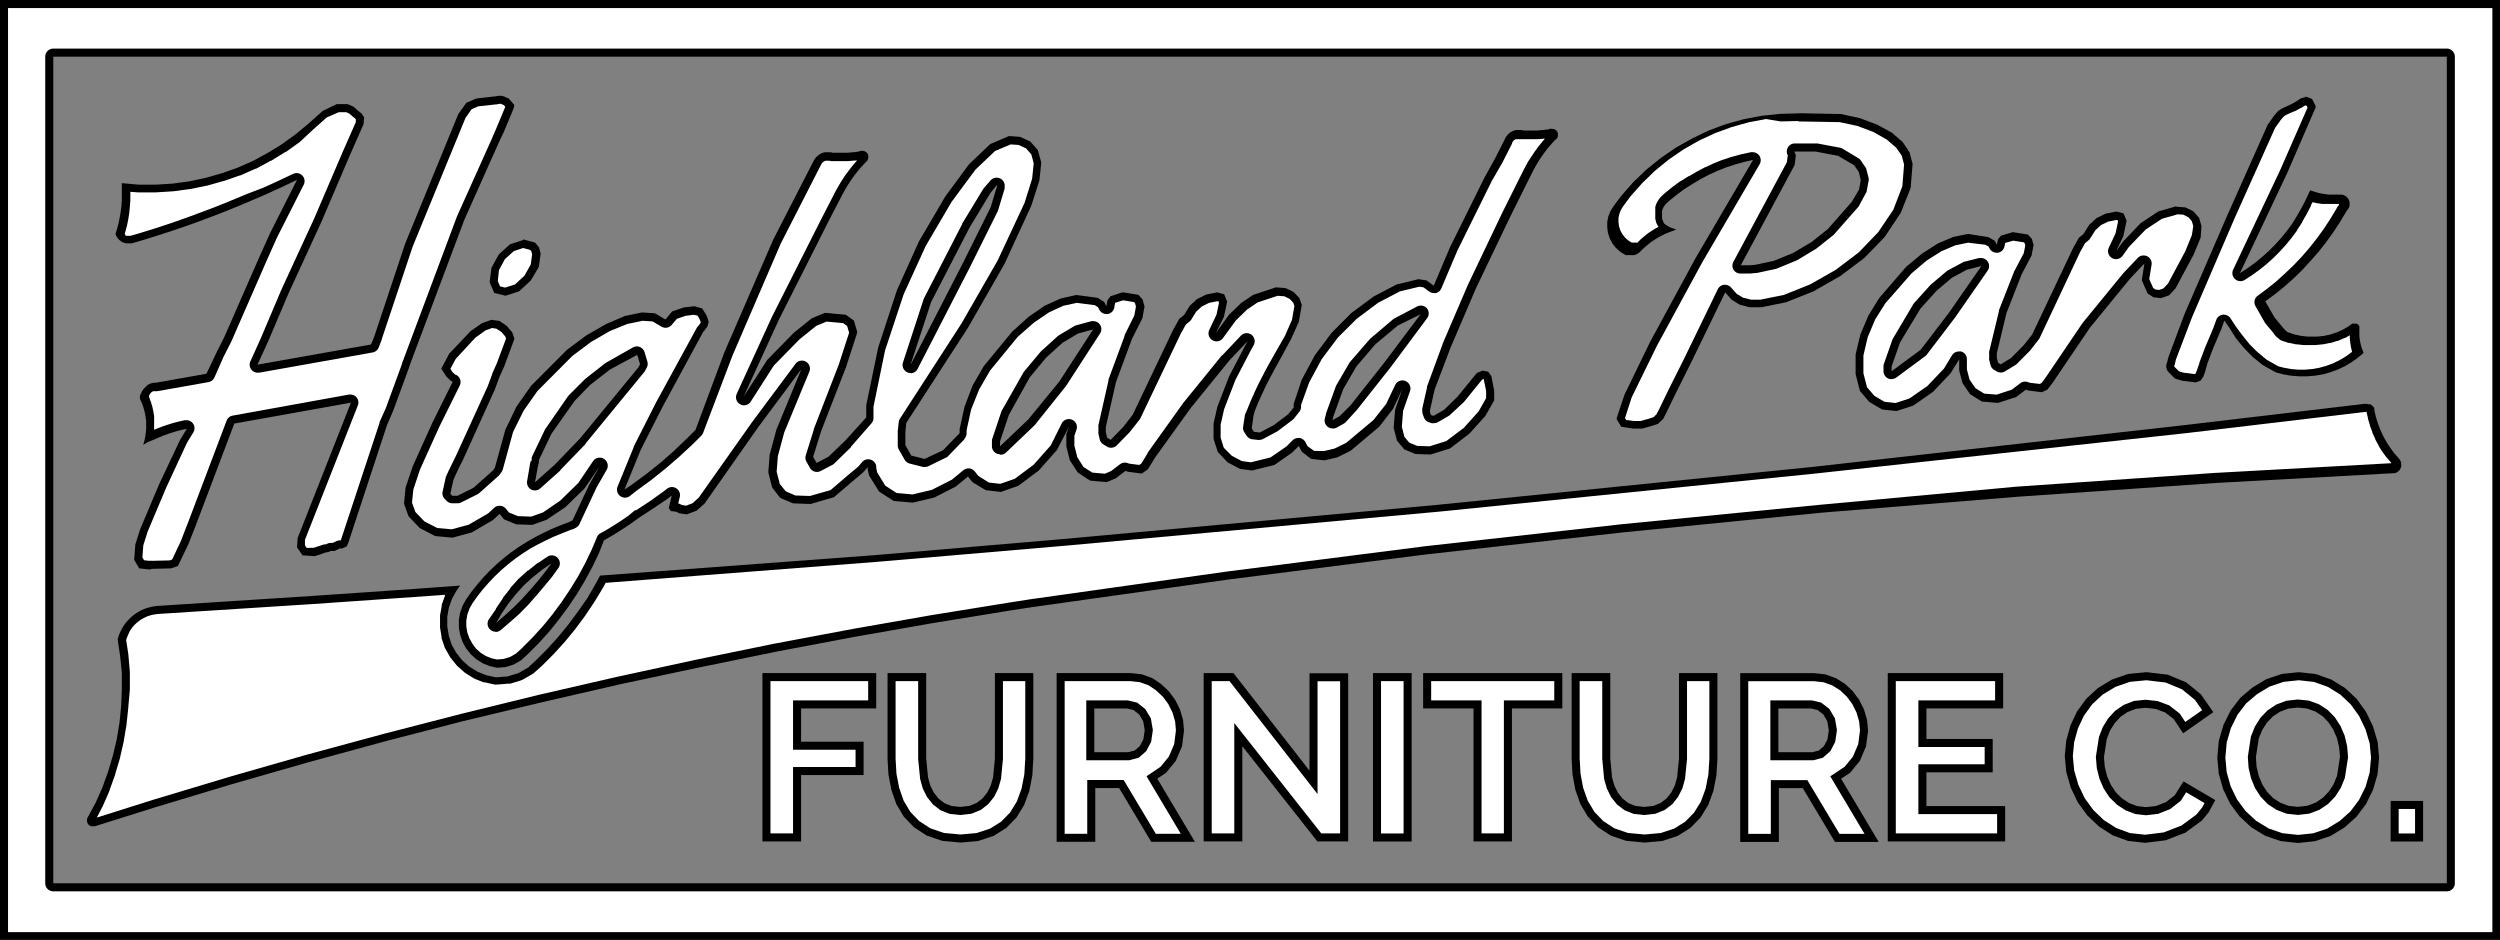 <svg id="Layer_1" data-name="Layer 1" xmlns="http://www.w3.org/2000/svg" viewBox="0 0 311.11 116.96"><rect x="0" y="0" width="311.11" height="116.96" fill="#808080" stroke="none"/><defs><style>.cls-1,.cls-2{fill:#fff;}.cls-1{stroke:#000;stroke-miterlimit:10;}</style></defs><title>holy fuck i think i got it</title><polygon class="cls-1" points="209.44 94.43 209.2 96.83 208.89 97.94 208.4 98.9 207.75 99.72 206.91 100.36 205.88 100.78 204.63 100.92 203.41 100.79 202.4 100.38 201.57 99.74 200.92 98.93 200.44 97.96 200.12 96.86 199.89 94.43 199.89 84.26 196.08 84.26 196.08 94.43 196.19 96.34 196.53 98.17 197.13 99.86 198.01 101.33 199.19 102.56 200.67 103.53 202.49 104.15 204.66 104.35 206.77 104.16 208.56 103.57 210.04 102.64 211.22 101.43 212.12 99.97 212.74 98.28 213.1 96.42 213.22 94.43 213.22 84.26 209.44 84.26 209.44 94.43"/><polygon class="cls-1" points="239.23 95.61 247.48 95.61 247.48 92.46 239.23 92.46 239.23 87.66 248.78 87.66 248.78 84.26 235.42 84.26 235.42 104.21 249.03 104.21 249.03 100.81 239.23 100.81 239.23 95.61"/><path class="cls-1" d="M243.74,107.68l1.12-1.37.71-1.68.24-1.85-.12-1.2-.35-1.2-.56-1.13-.74-1-.9-.85-1.07-.67-1.2-.43-1.3-.14H230.9v20h3.81v-6.69h3.76l4,6.69h4.28l-4.47-7.51Zm-2-3.63-.52,1-.79.69-1,.26h-4.78V99.55h4.61l1,.24.86.67.59,1,.22,1.29Z" transform="translate(-13.84 -11.89)"/><polygon class="cls-1" points="124.31 94.43 124.08 96.83 123.76 97.94 123.28 98.9 122.62 99.72 121.79 100.36 120.75 100.78 119.51 100.92 118.29 100.79 117.27 100.38 116.45 99.74 115.8 98.93 115.31 97.96 115 96.86 114.76 94.43 114.76 84.26 110.95 84.26 110.95 94.43 111.06 96.34 111.41 98.17 112 99.86 112.88 101.33 114.06 102.56 115.55 103.53 117.37 104.15 119.54 104.35 121.64 104.16 123.43 103.57 124.91 102.64 126.09 101.43 126.99 99.97 127.61 98.28 127.97 96.42 128.09 94.43 128.09 84.26 124.31 84.26 124.31 94.43"/><polygon class="cls-1" points="95.38 104.21 99.19 104.21 99.19 95.95 106.97 95.95 106.97 92.8 99.19 92.8 99.19 87.66 108.54 87.66 108.54 84.26 95.38 84.26 95.38 104.21"/><path class="cls-1" d="M158.61,107.68l1.12-1.37.72-1.68.23-1.85-.11-1.2-.35-1.2-.56-1.13-.74-1-.91-.85L157,96.72l-1.2-.43-1.3-.14h-8.67v20h3.81v-6.69h3.75l4,6.69h4.27l-4.47-7.51Zm-2-3.63-.53,1-.79.69-1,.26h-4.77V99.55h4.61l1,.24.85.67.6,1,.22,1.29Z" transform="translate(-13.84 -11.89)"/><polygon class="cls-1" points="163.46 97.36 153.25 84.26 150.29 84.26 150.29 104.21 154.1 104.21 154.1 91.42 164.18 104.21 167.27 104.21 167.27 84.28 163.46 84.28 163.46 97.36"/><polygon class="cls-1" points="177.6 87.66 183.87 87.66 183.87 104.21 187.65 104.21 187.65 87.66 193.92 87.66 193.92 84.26 177.6 84.26 177.6 87.66"/><rect class="cls-1" x="171.36" y="84.26" width="3.81" height="19.96"/><path class="cls-2" d="M74.84,94.28,74.05,94l-.71-.46-.63-.57-.53-.67-.4-.75-.27-.8-.13-.84V89l.15-.84.3-.79.42-.74.65-.89.7-.88.74-.85.78-.82.83-.77.85-.74L77.7,81l.93-.66,1-.6,1-.57,1-.51,1-.47,1.11-.45,1.13-.44.48-.24a.45.45,0,0,0,.22-.23l2.1-4.48,1.27-2.23a.5.5,0,0,0-.16-.67.54.54,0,0,0-.27-.07.48.48,0,0,0-.41.21l-1.91,2.79-2.31,2.25-2.21,1.5L80,76.7l-1.84-.06-1.3-.54-.48-.58a.54.54,0,0,0-.35-.18h0a.51.51,0,0,0-.34.14l-.77.71-2.57,1.47-2.25.61-2-.18-1.76-.91L65.1,75.86l-.49-1.37.18-1.8.86-2.59,2.42-5.34,2.53-5.11a.49.49,0,0,0-.22-.67l-.13-.07-.5-.45-.44-.71.85-1.55,2.57-2.7,1.3-1,1-.35.77.11.78.51.59.69.18.53-1.22,3.29-.56,1.24L75,60.13l-4,8.79-.85,1.7-.32.7a.38.38,0,0,0,0,.1l-.38,1.73a.53.53,0,0,0,.13.45l.24.25a.49.49,0,0,0,.34.15l.67,0A.59.59,0,0,0,71,74L73,73l.12-.08,2.39-2.13.07-.08.25-.34a.35.35,0,0,0,.08-.16l1.31-4.76,1.36-2.79,1.78-2.52,4.4-4.41L87.13,54l2.4-1.38,2.27-.93,2-.4,1.42.1,1.21.71a.47.47,0,0,0,.25.07A.5.5,0,0,0,97,52l.73-.87L99,50.69l1.18-.14.76.15.39.61.2.5,0,.14-.1.35-.29.4-.13.14a.31.31,0,0,0-.07.09l-5,9.22L93.14,67.7l-2,4.92a.51.51,0,0,0,.46.7.47.47,0,0,0,.28-.09l.87-.58,1.83-1.34,1.78-1.42L98,68.41l1.66-1.55,1.08-1.09a.45.45,0,0,0,.11-.17l3.61-9.68,6.06-14,5.12-10,.16-.2.12-.11.16-.11.16-.09.18-.07.18,0,.19,0H117l.19,0,.18.06h.11l.36,0h.74l.74,0,.74-.06.74-.1.13,0,.13-.06h.13l.1,0,.06,0,0,.06,0,.07v.13l0,.1-.18.18-.49.52-.47.55-.45.57-.42.58-.39.6-.37.62-.35.63L116.63,39l-6.24,12.39L106,61.05a.48.48,0,0,0,.22.64.38.38,0,0,0,.23.06.51.51,0,0,0,.43-.23L109.75,57,113,53.67l2.16-1.73,1.46-.61,2.33.21.74.55.34,1.13-1.35,4.16-3.1,8-1,3.24a.55.55,0,0,0,0,.4l.43.75a.51.51,0,0,0,.44.26.46.46,0,0,0,.23-.06l1.45-.75a.27.27,0,0,0,.12-.09l2.1-2.05L122,64.15a.51.51,0,0,0,.11-.31l0-1.51,1.47-7.07,2.33-7.1,2.77-6L132,36.6l2.93-4,2.51-2.38,2.13-.89,1.18.08,1.09.51.8.9.36,1.32-.22,2.07-1,3.08-3.34,7.25-4.51,7.86-7.66,11.82a.65.65,0,0,0-.08.22l-.11,1.12,0,1.7a.58.58,0,0,0,.06.26l.74,1.29a.46.46,0,0,0,.31.23l1.66.42.12,0a.54.54,0,0,0,.22,0l2.18-1.06a.45.45,0,0,0,.14-.1l2-2.07.08-.1a.47.47,0,0,0,.12-.31v-.5l.58-2.65,1-2.57,1.36-2.36,3.49-4.22,2-1.81,2-1.33,1.85-.84,1.8-.4,2.45.32.61.38.21.42a.5.5,0,0,0,.45.28h.07a.5.5,0,0,0,.42-.41l.11-.62.22-.29,1.26-.41,1.65.27.33.37.18.64-.24,1.29-1.24,2.51-2,5.45L151,64.94a.45.45,0,0,0,0,.11v.6a.37.37,0,0,0,0,.11l.17.72a.53.53,0,0,0,.22.31l.44.27a.53.53,0,0,0,.27.08.51.51,0,0,0,.36-.15L154,65.36l1.22-1.56a.47.47,0,0,0,.06-.09l5-10.51.68-1.22.52-.42a.63.63,0,0,0,.11-.12l.66-1.08.81-.75,1-.5,1.18-.24.53.15.22.55-.36,1.68-.93,2a.51.51,0,0,0,.2.65.59.59,0,0,0,.25.07.52.52,0,0,0,.41-.21l1.66-2.28,1.44-1.38,1.36-.92,2.66-.88,1,.07.85.41.57.61.22.64L175,51.89,174.08,54l-1.23,2.25L172,57.75l-.75,1.43-.37.73-.47,1-.43,1-.42,1-.27.59a.61.61,0,0,0,0,.13L169,65.11a.54.54,0,0,0,.08.35l.28.42a.55.55,0,0,0,.36.22l.8.09a.46.46,0,0,0,.23-.06l1.72-.92,1.87-1.4.09-.09.68-.84a.54.54,0,0,0,.11-.27l0-.38,1-2.92,1.61-3,2-2.71,2.41-2.41,2.73-2.05,2.76-1.44,2.57-.62.75.12.79.59a.53.53,0,0,0,.3.09h.13a.5.5,0,0,0,.33-.29l2-4.73,4.3-8.69,1.31-2.27,1.21-2.36.11-.24,0-.08.17-.22.12-.1.14-.1.16-.08.16-.07.17,0H203l.18,0,.16.05h1.16l.71,0,.7-.06.7-.09a.32.32,0,0,0,.14,0l.12-.06H207l.09,0,.05,0,0,.05,0,.06,0,.07v.07l0,.06,0,.05-.1.08-.5.54L206,30l-.42.54-.4.55-.38.57-.35.59-.33.6-.51,1-2.35,4.72L197,47.51l-3.18,7.41-2,5.3-.59,2.63a.76.76,0,0,0,0,.15l0,.2a.35.35,0,0,0,0,.13l.13.37a.52.52,0,0,0,.32.31l.32.1a.39.39,0,0,0,.15,0,.54.54,0,0,0,.25-.06l1.33-.77.09-.08,1.69-1.65,1.5-1.85.84-1,.44-.18.37.07.21.3.32,1.63,0,1-1,1.8-1.92,2.17-2.25,1.69-2.24.7-1.71-.05-1.2-.49-.76-.9-.36-1.4L188,63l.88-2.5a.5.5,0,0,0-.28-.63.41.41,0,0,0-.19,0,.51.51,0,0,0-.45.28l-1.15,2.41-1.63,2.12-3.48,2.92-1.56.77-1.45.33-1.44-.15-1-.73-.33-.61a.5.5,0,0,0-.37-.26h-.07a.47.47,0,0,0-.35.15l-.83.81-2.06,1.44-2.61.64-1.32-.18L166.85,69l-1.09-1.15-.46-1.44,0-1.8.46-2,1.44-3.71,1.85-3.54.43-.8a.5.5,0,0,0-.15-.64.46.46,0,0,0-.29-.1.52.52,0,0,0-.37.16l-2.3,2.44-4.82,5.94-4.47,6.24L156.29,70l-.52.36-1.47-.19-.26-.09a.47.47,0,0,0-.17,0,.45.45,0,0,0-.3.1L152.4,71l-1,.4-1.81-.17-1.33-.89L147.43,69,147,67.42V66l.29-.83a.5.5,0,0,0-.28-.63.65.65,0,0,0-.19,0,.49.49,0,0,0-.45.28L145,67.6l-2.21,2.5-2.44,1.82-2,.69-1.65-.19-1.49-.93-.49-.63a.58.58,0,0,0-.34-.19h-.06a.51.51,0,0,0-.32.12L132.58,72,130,73.32l-2.53.6-2.17-.2-1.64-1-1.13-1.81-.15-.67V70a.5.5,0,0,0-.33-.45.51.51,0,0,0-.17,0,.48.48,0,0,0-.37.17l-.56.65-1.33,1.09-2.19,1.88-2.74.79-2-.07-1.4-.6-.89-1.11-.43-1.7.16-2.12.82-3L114,58a.52.52,0,0,0-.22-.63.54.54,0,0,0-.25-.06.51.51,0,0,0-.4.2l-5.33,7.16-6.68,9.46-.88.8-1,.38-.72-.11-.31-.15a.49.49,0,0,0-.17-.06l-.44,0h0l.33-1.34a.5.5,0,0,0-.22-.54.45.45,0,0,0-.27-.08.5.5,0,0,0-.31.1l-.58.45-1.63,1.17-1.68,1.11-.09,0-.89.64-.89.61-.91.58-.92.56-.75.43a.47.47,0,0,0-.22.24l-.63,1.51-.83,1.74-.92,1.69-1,1.65-1.07,1.6L83,88.67l-1.23,1.49-1.29,1.42L79.1,93l-.74.67-.83.48-.92.29-.94.07ZM82.5,81.44a.52.52,0,0,0-.29.09l-1.14.78-1.21,1-1.13,1-1,1.13-1,1.21-.87,1.27-.77,1.34a.5.5,0,0,0,.43.75.5.5,0,0,0,.33-.12l1.14-1,1.11-1,1.07-1.08,1-1.12,1-1.16.94-1.2.79-1.09a.51.51,0,0,0-.05-.65A.47.47,0,0,0,82.5,81.44ZM93.19,55.56a.46.46,0,0,0-.23.06l-3.42,1.84L87,59.41l-2,2-2.92,4.13L80.5,68.93a.5.5,0,0,0,0,.13l0,.3-.14.51-.35,2a.48.48,0,0,0,.25.52.53.53,0,0,0,.24.06.5.5,0,0,0,.34-.13l.37-.34,2.11-1.87,3.19-3.31,7.3-8.9.06-.08.2-.39a.5.5,0,0,0,0-.38l-.35-1.16a.49.49,0,0,0-.29-.32A.41.41,0,0,0,93.19,55.56Zm56.69-3.18-.13,0-1.87.51-.13.05-1.93,1.16L143.74,56l-2.1,2.52-2.7,4.76-1.14,3.38a1,1,0,0,0,0,.17v.63a.52.52,0,0,0,.31.45.72.72,0,0,0,.19,0,.5.5,0,0,0,.35-.14l3.52-3.36,3.89-4.74,4.25-6.54a.51.51,0,0,0,0-.57A.49.49,0,0,0,149.88,52.38Zm40.74-1.93a.52.52,0,0,0-.24,0L187.6,52l-.09.06-2.79,2.32-2.46,2.83-1.69,2.89-1.25,3.42-.15.57a.49.49,0,0,0,.49.62.53.53,0,0,0,.24-.06l.88-.49.11-.08,1.37-1.36,4.25-5.38L191,51.24a.5.5,0,0,0,0-.62A.52.52,0,0,0,190.62,50.45Zm-52.68-16a.49.49,0,0,0-.38.17l-.82.95-2.67,4.39-4.79,9.29-2.59,7.87a.5.5,0,0,0,.28.62.43.43,0,0,0,.19,0,.51.51,0,0,0,.45-.27l6.47-12.59,3.48-7,.84-2.76a.66.66,0,0,0,0-.15.5.5,0,0,0-.29-.52A.35.35,0,0,0,137.94,34.43Z" transform="translate(-13.84 -11.89)"/><path d="M206.17,29.07l-.08.08-.45.54-.44.55-.41.57-.39.59L204,32l-.33.61-.51,1-2.36,4.73-4.29,9-3.17,7.39a.17.17,0,0,0,0,.05L191.42,60a.65.65,0,0,0,0,.13l-.58,2.57a1,1,0,0,0,0,.3l0,.2a1.1,1.1,0,0,0,.06.26l.14.37a1,1,0,0,0,.63.61l.31.11a1.1,1.1,0,0,0,.31,0,1,1,0,0,0,.5-.13l1.33-.77a.9.9,0,0,0,.19-.15L196,61.93l.08-.09,1.45-1.79.76-.93.2-.08h0l0,.05.29,1.47,0,.87-.93,1.65L196,65.14l-2.18,1.64-2.07.65-1.54-.05-1-.41-.6-.72L188.29,65l.16-2,.86-2.44a1,1,0,0,0-.57-1.25.84.84,0,0,0-.38-.08,1,1,0,0,0-.9.57l-1.12,2.36-1.58,2-3.39,2.84-1.45.71-1.31.31L177.38,68l-.82-.58-.27-.51a1,1,0,0,0-.74-.52h-.14a1.05,1.05,0,0,0-.71.29l-.76.76-2,1.38-2.43.6-1.13-.15-1.25-.66-1-1-.39-1.25,0-1.62.43-1.92,1.41-3.65,1.84-3.54.44-.8a1,1,0,0,0-.3-1.29,1,1,0,0,0-.58-.19,1,1,0,0,0-.73.32l-2.3,2.44-.05,0-4.8,5.91,0,0-4.45,6.22,0,.06-.77,1.26-.27.19-1.23-.16-.21-.07a1,1,0,0,0-.34-.06,1,1,0,0,0-.61.2l-1.11.85-.78.33-1.56-.14L148.67,70l-.77-1.22-.36-1.45V66.12l.26-.75a1,1,0,0,0-.55-1.25,1.09,1.09,0,0,0-.39-.08,1,1,0,0,0-.9.55l-1.36,2.73-2.14,2.41-2.33,1.74-1.81.63-1.42-.16-1.32-.83-.44-.56a1,1,0,0,0-.68-.37h-.11a1,1,0,0,0-.63.23l-1.42,1.17-2.5,1.27-2.39.57-2-.18L124,72.32l-1-1.64-.11-.51V70a1,1,0,0,0-.67-.9,1,1,0,0,0-.33-.06,1,1,0,0,0-.75.34l-.51.59-1.33,1.11-2.1,1.8-2.56.73-1.82-.06-1.2-.52-.74-.92-.39-1.52.15-1.94.79-2.94,3.09-7.48a1,1,0,0,0-1.73-1l-5.35,7.18-6.64,9.4-.77.7-.8.31-.52-.08-.24-.12a.63.63,0,0,0-.23-.08l.2-.82A1,1,0,0,0,98,72.66a1,1,0,0,0-.54-.16,1,1,0,0,0-.61.21l-.55.42-1.62,1.16L93,75.39l-.08,0-.06,0L92,76.1l-.88.6-.9.58-.91.55-.76.43a1,1,0,0,0-.43.49l-.61,1.46-.82,1.72-.9,1.67-1,1.63-1.06,1.58L82.6,88.34l-1.2,1.47-1.28,1.4-1.34,1.35-.71.65-.74.43-.81.25-.81.07L75,93.81l-.71-.29-.65-.41-.57-.51L72.63,92l-.37-.67L72,90.62l-.13-.76V89.1l.13-.75.26-.72.39-.69.61-.86.69-.87.73-.83.76-.8.8-.76.84-.72.87-.68.91-.64.93-.6,1-.55,1-.5,1-.47,1.11-.45L85,77.77a.31.31,0,0,0,.1,0l.43-.22A1.05,1.05,0,0,0,86,77l2.08-4.45,1.27-2.22A1,1,0,0,0,89,69a.94.94,0,0,0-.53-.16,1,1,0,0,0-.83.44L85.8,72l-2.24,2.19-2.15,1.47-1.47.52-1.65-.06-1.11-.45-.4-.49a1,1,0,0,0-.7-.35H76a1,1,0,0,0-.68.27l-.73.68L72.14,77.2l-2.1.56-1.78-.16-1.6-.82L65.53,75.6l-.42-1.17.17-1.63.83-2.49L68.51,65l2.54-5.12a1,1,0,0,0-.45-1.34l-.07,0-.39-.35-.25-.41.67-1.24L73,53.91,74.27,53l.8-.29.54.08.63.41.48.56.09.28-1.15,3.08-.56,1.25,0,.06-.55,1.49-4,8.76-.38.77-.49,1-.31.69a.68.68,0,0,0-.07.2l-.38,1.73a1,1,0,0,0,.26.9l.24.25a1,1,0,0,0,.67.3l.65,0h.05a1,1,0,0,0,.43-.1l2-1a1,1,0,0,0,.24-.15l2.4-2.14a.93.93,0,0,0,.13-.15l.26-.34a1.26,1.26,0,0,0,.16-.33l1.28-4.67L79,63l1.72-2.45,4.34-4.36,2.34-1.75,2.33-1.35,2.19-.89,1.9-.39,1.23.08,1.11.65a1,1,0,0,0,.5.14,1,1,0,0,0,.77-.36l.65-.76,1.08-.37,1-.13.47.1.23.35.17.43h0l0,.13-.22.29-.12.14a1.33,1.33,0,0,0-.14.19L95.5,61.94l-2.8,5.53,0,.07-2,4.89a1,1,0,0,0,.92,1.39,1,1,0,0,0,.56-.17L93,73l1.85-1.35,1.79-1.43,1.74-1.5,1.68-1.56,1.07-1.07a1.13,1.13,0,0,0,.22-.36L105,56.12,111,42.2l5.07-9.92.11-.14.07-.07.1-.07.11-.06.11-.05.13,0h.37l.18.05a.83.83,0,0,0,.22,0h1.16l.76,0,.76-.07.36,0-.18.18-.48.57-.45.58-.44.6-.4.62-.38.63-.35.63-1.66,3.22-6.26,12.41-4.39,9.6a1,1,0,0,0,.43,1.29.9.9,0,0,0,.47.13,1,1,0,0,0,.85-.47l2.86-4.47,3.19-3.26,2.1-1.69,1.28-.53,2.07.19.49.36.25.83-1.3,4-3.1,8a.19.19,0,0,1,0,.07l-1,3.21a1,1,0,0,0,.09.78l.43.76a1,1,0,0,0,.87.51,1.11,1.11,0,0,0,.46-.11l1.45-.76a.81.81,0,0,0,.24-.17l2.1-2.05,0-.06,2.45-2.8.11-.13a1,1,0,0,0,.23-.61l0-1.43,1.44-7,2.32-7,2.74-6,3.22-5.49L135.23,33l2.44-2.32,1.94-.82,1,.07.92.43.65.74.3,1.11-.2,1.93-.94,3L138,44.29l-4.5,7.84L125.83,64a1,1,0,0,0-.15.44l-.12,1.11v.08l0,1.66a1,1,0,0,0,.13.53l.73,1.28a1,1,0,0,0,.63.48l1.66.42a1,1,0,0,0,.24,0,1.13,1.13,0,0,0,.44-.1l2.17-1.06a.8.8,0,0,0,.28-.2l2-2.07,0-.06.06-.07a1,1,0,0,0,.23-.62v-.4l.56-2.57,1-2.5L137.05,58l3.43-4.18,2-1.76,1.89-1.29,1.8-.83,1.67-.36,2.25.29.39.25.15.29a1,1,0,0,0,.89.56h.15a1,1,0,0,0,.84-.82l.09-.5,0-.07,1-.32,1.36.22.13.15.11.41-.2,1.11-1.21,2.45,0,.1-2,5.4a.56.56,0,0,0,0,.12l-1.26,5.58a.9.9,0,0,0,0,.23v.59a.91.91,0,0,0,0,.23l.16.71a1,1,0,0,0,.44.62l.45.28a1,1,0,0,0,.53.15,1,1,0,0,0,.71-.3l1.59-1.63.07-.08,1.19-1.52a1.18,1.18,0,0,0,.11-.19l5-10.48.63-1.13.44-.36a1.09,1.09,0,0,0,.23-.25l.62-1,.71-.65.89-.44,1-.2.17,0,.07.18-.31,1.48-.9,1.9a1,1,0,0,0,.39,1.29,1.06,1.06,0,0,0,.51.14,1,1,0,0,0,.81-.42l1.61-2.2,1.37-1.33,1.31-.89,2.5-.83.83.06.68.33.43.46.15.42-.3,1.72-.88,2L172.42,56l-.88,1.57L170.79,59l-.38.75-.47,1-.44,1-.41,1-.26.61a.79.79,0,0,0-.08.26L168.54,65a1,1,0,0,0,.16.7l.28.42a1,1,0,0,0,.72.44l.74.08h.11a1.13,1.13,0,0,0,.47-.12l1.72-.92.13-.08,1.8-1.36a1,1,0,0,0,.18-.17l.68-.85a1,1,0,0,0,.22-.54l0-.32,1-2.78,1.57-2.92,2-2.67,2.36-2.35,2.67-2,2.7-1.41,2.41-.58.53.08.7.52a1,1,0,0,0,.59.19,1.15,1.15,0,0,0,.26,0,1,1,0,0,0,.66-.57l2-4.71,4.28-8.66,1.31-2.27,0,0L202,29.77l0-.05.07-.16,0,0,.12-.16.07-.07.09-.06.09-.06.11,0,.1,0h.23l.11,0,.17,0a.78.78,0,0,0,.22,0h1.11l.72,0,.73-.06.2,0m-79,29.19a1,1,0,0,0,.89-.54l6.48-12.6,3.48-7,.06-.15.81-2.68a.4.4,0,0,0,0-.15l0-.08a1,1,0,0,0-1-1.14,1,1,0,0,0-.76.35l-.82.94-.1.14-2.62,4.32,0,.06L128.83,49l-.06.15L126.21,57a1,1,0,0,0,1,1.31m52.5,6.91a1,1,0,0,0,.48-.12l.88-.49a.92.92,0,0,0,.22-.17L182.61,63l.08-.09,4.23-5.35,4.5-6.05a1,1,0,0,0,0-1.24,1,1,0,0,0-.76-.35,1,1,0,0,0-.47.11l-2.78,1.46-.18.11L184.4,54a.57.57,0,0,0-.11.11l-2.41,2.78a.58.58,0,0,0-.11.15l-1.64,2.81a.77.77,0,0,0-.07.16l-1.21,3.34a.19.19,0,0,0,0,.08l-.14.53a1,1,0,0,0,1,1.25m-41.37,3.27a1,1,0,0,0,.7-.28l3.52-3.36.08-.09L146.44,60l.07-.09,4.21-6.5a1,1,0,0,0,0-1.13,1,1,0,0,0-.81-.42,1.09,1.09,0,0,0-.26,0l-1.87.51a.93.93,0,0,0-.25.1l-1.94,1.16-.15.12-2,1.81-.1.1-2.06,2.47a.56.56,0,0,0-.1.15L138.5,63a1.34,1.34,0,0,0-.07.18l-1.1,3.29a1,1,0,0,0-.05.34l0,.63a1,1,0,0,0,.61.9,1.08,1.08,0,0,0,.38.08m-58.37.8-.13.5s0,.05,0,.08l-.34,2a1,1,0,0,0,.5,1,1,1,0,0,0,.48.12,1,1,0,0,0,.67-.26l.37-.33,2.11-1.88s0,0,0-.05l3.17-3.28,0-.06,7.28-8.87a1,1,0,0,0,.11-.17l.21-.39a1,1,0,0,0,.07-.75l-.35-1.17a1,1,0,0,0-.57-.63,1.09,1.09,0,0,0-.39-.08,1,1,0,0,0-.47.12L89.3,57l-.14.09L86.72,59l-.1.09-2,2-.1.12L81.7,65.28a.64.64,0,0,0-.08.14l-1.57,3.29A.87.87,0,0,0,80,69l0,.27M75.51,90.53a1,1,0,0,0,.66-.24l1.16-1,1.13-1,1.08-1.1,1-1.13,1-1.18,1-1.21.78-1.08a1,1,0,0,0-.1-1.29,1,1,0,0,0-.71-.3,1,1,0,0,0-.57.18l-1.15.78-.06,0-1.17.94-.06,0-1.1,1-.06.05-1,1.11,0,.06-.93,1.18,0,.06-.84,1.24a.25.25,0,0,0,0,.07L74.65,89a1,1,0,0,0,.23,1.27,1,1,0,0,0,.63.23M206.9,27.91l-.2,0-.18.08-.68.08-.68.06-.69,0h-.68l-.35,0-.23-.06-.24,0h-.24l-.23,0-.23.06-.23.09-.21.12-.19.14-.17.16-.2.26-.08.13-.1.22-1.19,2.34L198.57,34l-4.31,8.71-2,4.73-.89-.65-1-.16-2.73.66-2.88,1.51L182,50.85l-2.45,2.46-2.08,2.78-1.64,3.06-1,3,0,.45-.68.84-1.8,1.36-1.72.91-.74-.08-.28-.42.21-1.54L170,63l.41-1,.43-.95.46-1,.37-.73.75-1.42.86-1.55,1.24-2.29.95-2.12.37-2.09-.3-.87-.71-.75-1-.49-1.22-.09-2.82.94-1.49,1-1.5,1.45-1.65,2.28,1-2,.4-1.89-.37-.92-.89-.24-1.35.28-1.14.56-.91.84-.69,1.13-.6.48L159.8,53l-5,10.5L153.64,65l-1.58,1.63-.45-.28-.16-.71v-.6l1.26-5.58,2-5.4L156,51.5l.27-1.47-.24-.87-.52-.58-1.95-.32-1.52.49-.39.52-.13.74-.27-.55-.83-.51-2.64-.35-1.93.43-2,.9-2,1.38-2.06,1.86-3.53,4.29-1.4,2.43-1,2.65-.6,2.74v.5l-.06.07-2,2.07L128.9,69l-1.66-.42-.73-1.29,0-1.66.11-1.11,7.68-11.85,4.53-7.91,3.36-7.3,1-3.13.23-2.21L143,30.58l-.94-1.07-1.27-.59-1.39-.1-2.33,1-2.64,2.51-2.95,4-3.27,5.58L125.46,48l-2.34,7.16-1.48,7.15,0,1.52-.11.13L119,66.75l-2.09,2-1.45.75-.43-.76,1-3.21,3.11-8,1.39-4.3-.43-1.45-1-.72-2.59-.24-1.65.68-2.25,1.82-3.3,3.37-2.93,4.56,4.4-9.6,6.24-12.37,1.66-3.2.34-.62.36-.6.38-.58.41-.57.43-.55.45-.53.48-.51.24-.24.12-.25,0-.21,0-.2-.08-.19-.13-.17-.17-.12-.23-.08-.17,0-.21,0-.19.09-.71.09-.72.06-.72,0h-.73l-.36,0-.24-.06-.25,0h-.25l-.25,0-.25.06L116,31l-.22.13-.2.15-.18.17-.21.27-5.13,10-6.07,14-3.6,9.67-1.07,1.07L97.71,68,96,69.5l-1.76,1.4-1.82,1.34-.87.58,2-4.9,2.81-5.53,5-9.22.16-.17.35-.48.16-.55-.08-.35-.24-.58-.5-.78L100.24,50l-1.32.15-1.44.5-.83,1-1.3-.77-1.61-.11-2.13.44-2.33,1L86.84,53.6,84.4,55.42l-4.46,4.47-1.82,2.59-1.39,2.88-1.31,4.75-.25.34-2.4,2.14-2,1-.65,0-.24-.25.38-1.73.31-.69.47-1,.39-.76,4-8.83L76,58.78l.58-1.28,1.28-3.45-.27-.79-.69-.82L76,51.83l-1-.14-1.17.41-1.43,1L69.75,55.9l-1,1.86.64,1,.59.55.2.09-2.55,5.13-2.43,5.39-.89,2.65-.19,2,.56,1.57,1.39,1.46,1.92,1,2.15.2,2.41-.65L75.2,76.6l.81-.76.56.68,1.5.62,2,.07,1.78-.63L84.2,75l2.37-2.31,1.91-2.79-1.29,2.25-2.1,4.49-.43.22-1.14.43-1.13.47-1,.48-1,.52-1,.57-1,.63-.94.66-.91.71-.88.75-.84.8-.8.83-.75.87-.72.9-.67.94-.46.81-.32.88-.16.92v.93l.16.92.3.89.45.81.58.73.7.63.79.49.87.35.91.21,1.07-.09,1-.32.93-.53.79-.73,1.38-1.38,1.31-1.44L83.38,89l1.16-1.56,1.09-1.62,1-1.67.93-1.72.84-1.76L89,79.13l.76-.43.94-.57.92-.59.9-.61.89-.64.07-.05,1.7-1.11L96.86,74l.58-.45-.38,1.55.26.39.67.08.38.19.93.14,1.23-.46,1-.9L108.23,65l5.33-7.16-3.11,7.54-.83,3.09-.17,2.2.48,1.89,1,1.29,1.6.68,2.17.08,2.91-.84,2.27-1.94,1.38-1.16.56-.64v.27l.17.76,1.24,2,1.83,1.17,2.38.21,2.66-.63,2.7-1.38,1.5-1.24.55.7,1.67,1,1.87.22,2.16-.76,2.54-1.89,2.29-2.58L146.86,65l-.32.91v1.53l.43,1.73,1,1.53,1.53,1,2.06.19,1.12-.47,1.22-.93.31.11,1.72.22.76-.53.88-1.44L162,62.69l4.8-5.91,2.3-2.44-.44.81-1.87,3.59-1.46,3.78-.47,2.08,0,1.9.52,1.62,1.22,1.3,1.55.82,1.5.2,2.79-.69,2.2-1.54.83-.82.38.72L177,69l1.66.18,1.59-.37,1.66-.82,3.57-3,1.7-2.2,1.17-2.46-.9,2.56-.18,2.25.42,1.59.9,1.08,1.4.58,1.89.06,2.4-.75,2.39-1.82,2-2.21,1.11-1.95,0-1.23-.35-1.8-.4-.55-.7-.13-.7.29-.92,1.12-1.46,1.8-1.69,1.66-1.32.76-.32-.1-.13-.38,0-.2.57-2.56,2-5.27,3.17-7.4,4.28-8.94,2.35-4.72.5-1,.32-.58.34-.57.37-.56.38-.53.41-.53.43-.5.45-.49.16-.12.12-.16.07-.18,0-.2,0-.2-.08-.18-.12-.15-.16-.12-.22-.07-.16,0ZM127.16,57.26l2.56-7.8,4.78-9.26,2.61-4.32.82-1V35l-.81,2.68-3.48,7-6.47,12.59Zm52.5,6.91.13-.52L181,60.31l1.63-2.81L185,54.73l2.79-2.33L190.62,51l-4.5,6-4.21,5.33-1.37,1.36-.88.49Zm-41.37,3.27v-.63l1.1-3.3L142,58.83l2.06-2.47,2-1.81L148,53.39l1.87-.5-4.21,6.49-3.85,4.7-3.53,3.36ZM80.41,72l.35-2,.14-.54,0-.31,1.57-3.29,2.87-4.07,1.94-2,2.45-1.9,3.41-1.84.35,1.17-.2.38-7.28,8.87-3.17,3.28-2.11,1.88-.37.34Zm-4.9,17.55.75-1.31L77.11,87l.94-1.18,1-1.11,1.1-1,1.18-.94,1.15-.79L81.72,83l-.93,1.18-1,1.15-1,1.11-1.06,1.06-1.1,1-1.14,1Z" transform="translate(-13.84 -11.89)"/><path class="cls-2" d="M285.44,58.8l-.7-.22-.68-.68-.11-.15-.06-.16,0-.18.1-.34.14-.58,2-5.3,5.28-12.27,5.1-11.38.75-1,.42-.48.34-.24.43-.19.64-.29.73-.4.53-.36.39-.12.49.19.3.6-3.48,8L292.19,45.7a.51.51,0,0,0,.13.59.5.5,0,0,0,.33.12.53.53,0,0,0,.27-.08l.95-.62.93-.67.9-.73.86-.77.82-.81.77-.86.73-.9.68-.93.63-1,.58-1,.53-1,.36-.8.54.16.51.11.52.09.52,0,.52,0h.52l.33,0h.13l.13,0,.13.06.1.08.09.1.07.12,0,.13v.13l0,.14,0,.12-.07.12-.13.13-.07.11-.12.21-.76,1.27-.82,1.24-.87,1.2L302,43l-1,1.12-1,1.08-1.07,1-1.11,1-1.15.93-1.2.88a.51.51,0,0,0-.13.66l1.14,2,1.19,1.44.25.28.33.26a.53.53,0,0,0,.15.08l.8.27.88.2.9.11h.9l.9-.09.88-.18.86-.28.82-.36.78-.46.39-.28,0,0h.07l.1,0,0,.11v1l.05.46.09.46.11.45.14.44,0,.09-.46.39-.75.53-.79.47-.83.39-.87.31-.88.24-.91.16-.91.08h-.92l-.92-.07L298,58l-.83-.23-1.6-.9-1.16-1-1-1.07-.94-1.17-.75-1.06-.68-1a.53.53,0,0,0-.42-.23h-.06a.48.48,0,0,0-.41.32l-.39,1.08-1,2.31L288,57l-.35,1.23-.13.35-.23.33L287,59Zm21.14-6.2h0l-.05,0Z" transform="translate(-13.84 -11.89)"/><path d="M300.74,25l.15.06.11.22L297.62,33l-5.88,12.45a1,1,0,0,0,.25,1.18,1,1,0,0,0,.66.25,1,1,0,0,0,.54-.16l.95-.62,0,0,.91-.66,0,0,.88-.71,0,0,.84-.76,0,0,.8-.8,0,0,.76-.84,0,0,.71-.87,0,0,.67-.91,0-.05.62-.94,0-.05.57-1s0,0,0,0l.52-1s0,0,0-.05l.17-.38.13,0h.05l.48.11h.06l.49.08h.06l.49,0h.06l.49,0h1l0,0,0,0,0,0v.17l-.09.09a1,1,0,0,0-.15.21l-.09.17-.76,1.26-.8,1.22-.86,1.18-.91,1.15-.95,1.1-1,1.06-1.05,1-1.1,1-1.13.91-1.21.9a1,1,0,0,0-.27,1.31l1.14,2,.09.14,1.14,1.37,0,.05.24.25.1.09.27.22a1.17,1.17,0,0,0,.31.17l.8.27.11,0,.82.18.11,0,.84.09H302l.85-.09.1,0,.83-.17.11,0,.8-.26.1,0,.78-.35.09,0,.6-.35,0,.33v.07l.05.42a.15.15,0,0,0,0,.07l.07.43s0,0,0,.06l.1.42a.14.14,0,0,1,0,.07l.07.18-.17.14-.71.51-.76.44-.79.38-.82.3-.84.23-.86.15-.88.08h-.87l-.87-.07-.86-.15-.77-.2-1.46-.83-1.13-.94-1-1-.92-1.15-.74-1-.69-1.05a1,1,0,0,0-.83-.45h-.12a1,1,0,0,0-.82.65l-.38,1.05-1,2.36-.72,1.9a.26.26,0,0,0,0,.08L287.22,58l-.11.29-.1.15-.09,0-1.34-.17-.58-.17-.54-.54-.06-.09h0l.1-.33.12-.51,2-5.25,5.28-12.28,5.06-11.29.71-1,.38-.43.23-.16.4-.19.66-.29a.2.2,0,0,1,.08,0l.68-.39.07,0,.44-.29.15-.05m0-1.05-.62.18-.56.38-.69.38-.66.3-.49.23-.4.27-.49.57-.8,1.12L291,38.72,285.68,51l-2,5.35-.14.56-.12.39,0,.34.11.33.21.27.77.77.89.26,1.66.21.62-.22.35-.5.17-.45.34-1.2.72-1.9,1-2.34.39-1.08.69,1L292.1,54l1,1.2,1.06,1.1,1.24,1,1.65.93.93.25.95.16,1,.08h1l1-.08,1-.17.93-.26.9-.33.87-.41.83-.49.79-.56.73-.62-.16-.4-.14-.41-.1-.41-.08-.42-.05-.43,0-.43,0-.43v-.13l0-.13,0-.12-.07-.1-.08-.1-.1-.07-.12-.06-.12,0h-.13l-.13,0-.12,0-.11.07-.34.25-.73.43-.78.35-.8.26-.83.18-.85.08H301l-.84-.1-.83-.18-.8-.27-.27-.22-.24-.25-1.13-1.37-1.15-2,1.21-.89,1.17-.95,1.13-1,1.08-1.05,1-1.09,1-1.14.94-1.18.88-1.22.83-1.25.77-1.29.12-.21.16-.18.12-.21.08-.22,0-.24,0-.24-.07-.23-.12-.21-.15-.18-.19-.14-.22-.11-.23-.05h-.24l-.3,0h-.49l-.49,0-.49-.05-.49-.08-.48-.11-.47-.14-.46-.16-.09.16-.46,1-.52,1-.57,1-.61,1-.67.91-.71.87-.76.84-.8.8-.84.75-.87.71-.92.66-.94.62,5.88-12.45,3.55-8.18,0-.17-.45-.89-.83-.31Z" transform="translate(-13.84 -11.89)"/><path class="cls-2" d="M215.93,64.6l-.36-.64.91-2.84,3.16-6.44,5.64-10.4,7.15-12.2a.5.5,0,0,0,0-.55.49.49,0,0,0-.4-.21l-.11,0-1.13.25-1.14.32-1.12.37-1.1.43-1.08.49-1,.54-1,.59-1,.65-1,.69-.92.74-.45.4-.19.19-.18.23-.15.25-.13.26-.09.28-.06.29,0,.29v.29l0,.29.08.28.11.27.14.26a.53.53,0,0,0,.12.14l.22.17.25.17-.17.07-.51.24-.5.27-.48.3-.47.32-.44.35-.43.37-.4.4-.11.11-.09.08-.1.07-.11.06-.12,0-.11,0-.12,0h-.25l-.12,0-.12,0-.12,0-.11-.05-.53-.34-.44-.42-.37-.49-.28-.55-.18-.58-.08-.61,0-.61.13-.59.24-.57.33-.52.91-1.23,1.49-1.68,1.62-1.56,1.74-1.42,1.86-1.28,2-1.11,2-.95,2.11-.78,2.17-.6,2.21-.42,2.24-.23,2.25-.06,5.25.1,2.25.49,2.09.79,1.76,1,1.21,1.05.78,1.17.33,1.26-.22,2.87-1.19,3-2,2.93-2.47,2.54-2.91,2.2-3.27,1.86L236,49.05l-3,.59h-1.28l-1.08-.28-.89-.54-.78-.87a.52.52,0,0,0-.37-.16h-.07a.48.48,0,0,0-.38.28l-4.19,8.63L222,60.54l-1.15,2.38-.4.79-.52.49-.65.22-1.14.31h-.61l-.36,0Zm14-19.84a.5.5,0,0,0,.44.74l.38,0h.74l.77-.06,2.34-.49,2.53-1.08,2.4-1.44,2-1.63,3-3.47a.15.15,0,0,0,.06-.09l.84-1.54a.47.47,0,0,0,.06-.15l.21-1.2a.42.42,0,0,0,0-.22l-.25-.95a.46.46,0,0,0-.07-.16l-.58-.84a.4.4,0,0,0-.15-.14l-1.95-1.17a.58.58,0,0,0-.17-.06l-2.8-.53h-.1l-2.63,0a.49.49,0,0,0-.41.23.5.5,0,0,0-.05.46l.14.33-.12,1Z" transform="translate(-13.84 -11.89)"/><path d="M237.63,27l5.15.09,2.19.47,2,.75,1.67.95,1.16,1,.7,1,.29,1.1-.21,2.7L249.45,38l-1.89,2.8-2.41,2.5-2.86,2.17-3.21,1.82-3.24,1.3-2.93.59h-1.17l-1-.25-.76-.46-.73-.81a1,1,0,0,0-.74-.33h-.14a1,1,0,0,0-.76.55l-4.18,8.62-1.94,3.87-1.14,2.36-.37.72-.37.35-.52.18-1.09.3h-.62l-.26,0-.92-.13-.14-.23.83-2.57,3.13-6.4,5.64-10.39,7.15-12.22a1,1,0,0,0-.86-1.51.83.83,0,0,0-.22,0l-1.13.25h-.05l-1.11.31-.05,0-1.1.37h-.05l-1.12.45-1,.47-.05,0-1,.53,0,0-1,.58-.05,0-1,.63-.05,0-.93.68,0,0-.94.76-.43.38,0,0-.16.17-.08.09-.14.18a.61.61,0,0,0-.07.1l-.12.2-.06.1-.09.21-.05.12-.07.22,0,.11,0,.23s0,.08,0,.12v.23a.24.24,0,0,0,0,.12v.23a.49.49,0,0,0,0,.12l0,.23a.5.5,0,0,0,0,.12l.07.22a.36.36,0,0,0,0,.11l.09.22a.47.47,0,0,0,.05.1l.11.2.09.13h0l-.47.25,0,0-.46.29a.05.05,0,0,0,0,0l-.44.3,0,0-.42.34,0,0-.41.35s0,0,0,0l-.38.38a.08.08,0,0,0,0,0l0,.05-.06,0-.06,0-.06,0-.06,0-.07,0h-.34l-.07,0-.05,0-.45-.29-.39-.35-.32-.42-.25-.46-.16-.5-.07-.52,0-.52.11-.52.19-.48.3-.49.89-1.2,1.46-1.65,1.59-1.54,1.71-1.39,1.82-1.25,1.92-1.1,2-.93,2.07-.76,2.13-.6,2.17-.41L235.4,27l2.23-.05m-1.33,4.35-.09.77-6.67,12.42a1,1,0,0,0,.05,1,1,1,0,0,0,.83.44h.11l.28,0h.82l.73-.07h.11l2.28-.49.19-.05,2.43-1,.13-.06,2.34-1.41.11-.08,2-1.59.13-.12,3-3.41a.57.57,0,0,0,.12-.18l.84-1.55a1,1,0,0,0,.11-.29l.22-1.2a1,1,0,0,0,0-.43l-.26-1a.73.73,0,0,0-.14-.31l-.57-.84a1,1,0,0,0-.32-.29l-1.95-1.17a.93.93,0,0,0-.33-.12l-2.8-.53-.18,0h0l-2.64,0a1,1,0,0,0-.82.45,1,1,0,0,0-.09.93l.09.21M237.63,26l-2.29.06-2.28.24-2.25.43-2.21.61-2.15.8-2.07,1-2,1.13-1.89,1.3L218.72,33l-1.65,1.58-1.51,1.73-.94,1.26-.37.6-.26.64-.14.69,0,.69.09.69.22.67.32.62.43.55.52.47.58.37.16.08.17,0,.17,0,.18,0h.17l.18,0,.17,0,.17-.06.16-.07.15-.09.14-.1.13-.12.08-.09.39-.37.41-.36.42-.33.44-.3.46-.29.47-.25.49-.24.49-.2.51-.18.3-.17-.22-.06-.32-.09-.25-.11-.24-.13-.23-.15-.22-.17-.11-.2-.09-.22-.07-.22,0-.23v-.23l0-.24,0-.23.07-.22.09-.21.13-.2.14-.19.16-.16.44-.39.9-.72.93-.68,1-.63,1-.59,1-.53,1.05-.47,1.08-.43,1.1-.36,1.11-.31,1.13-.26-7.16,12.23-5.65,10.41L216,61l-1,3,.59,1,1.53.23.37,0h.68l1.23-.34.76-.25.66-.63.44-.87,1.15-2.37,1.93-3.87,4.19-8.62.82.92,1,.61,1.21.32H233l3.12-.63,3.39-1.35,3.33-1.9,3-2.25,2.53-2.61,2-3,1.24-3.11.24-3-.38-1.43-.86-1.29-1.34-1.16-1.83-1-2.16-.81-2.35-.51-5.27-.1Zm-7.21,19,6.76-12.59.14-1.21-.18-.45,2.63,0,2.8.53,2,1.17.58.83.25,1-.21,1.2L244.29,37l-3,3.41-2,1.59L237,43.36l-2.44,1-2.27.48-.73.06h-.79l-.33,0Z" transform="translate(-13.84 -11.89)"/><path class="cls-2" d="M31.47,82.15l-.42-.7.13-1.72.57-1.82,2.33-5.52,2.59-5.57.8-1.31a.48.48,0,0,0,0-.55.51.51,0,0,0-.41-.21h-.1l-.71.15-.71.19-.71.22-.7.25-.69.27-.68.31-.32.16.06-.4,0-.52,0-.52,0-.53,0-.52-.09-.51-.12-.51-.16-.5-.18-.49-.17-.36v-.13l0-.19.06-.18.09-.18.11-.16.13-.14.14-.13.16-.11.18-.08.18-.07L33,60h.19l6.4-1.14A.52.52,0,0,0,40,58.6L41.17,56l.9-1.79,4.39-10,1.35-3,3.31-6.54A.49.49,0,0,0,51,34a.51.51,0,0,0-.36-.15.52.52,0,0,0-.21,0l-1.87.89-1.88.85-1.89.83-1.9.79L41,38l-1.93.74-1.93.7-1.95.68-2,.65-2,.62-1,.3-.19,0h-.33l-.15,0-.16,0-.15-.07-.13-.08-.13-.11L29,41.25l-.09-.13L28.79,41l.16-.52.18-.71.15-.72.12-.73.09-.73.06-.74,0-.73v-.9l1.51.11h2.12l2.11-.13,2.1-.29,2.08-.42,2-.58,2-.71,1.94-.85,1.88-1,1.8-1.11L50.84,29l1.63-1.35,1.76-1.57,1.62-.76H57l.57.26L58,26l.47.37.2.3-.06.61L56.92,31l-3.54,8.28L49.3,48.21l-2.56,6-1.32,2.87a.5.5,0,0,0,.46.71H46l14.13-2.51a.51.51,0,0,0,.38-.3l.39-1,3.88-11.63,6.58-16,.88-1.24,1-.45,2.3-.25.46-.08.29,0,0,0,.28.13.23.08.47.55,0,.2L76.12,28l-.69,1.45L71.16,39,64.39,57.09l-.16.5L62.3,62.85l-.77,1.74L56.71,79.34l-.1.22-.28.12-.21,0a.54.54,0,0,0-.22,0l-.56.27H55a.65.65,0,0,0-.19,0l-.31.13-.12,0L53,80.63l-1.19-.08-.45-.65.06-.94L58,62.17a.53.53,0,0,0-.08-.5.5.5,0,0,0-.39-.18h-.09L42.89,64.11a.49.49,0,0,0-.38.31L37.63,77.29l-.12.3-.7,1.84-1.19,2.49-.59.2-2.28.06-.15,0-.15,0Z" transform="translate(-13.84 -11.89)"/><path d="M76.2,24.82l.19.09.13.05,0,0,.2.22-1.07,2.57L75,29.26,70.7,38.84l0,0L63.91,57l-.14.44-1.92,5.25-.78,1.73a.3.3,0,0,1,0,.1L56.25,79.13l0,0h-.11a1.08,1.08,0,0,0-.43.1l-.46.22H55a1,1,0,0,0-.38.08l-.26.11h-.07l-.14,0-1.27.42L52,80.07l-.21-.31,0-.69,6.58-16.72a1,1,0,0,0-.15-1,1,1,0,0,0-.78-.36h-.17L42.8,63.61a1,1,0,0,0-.76.63L37.18,77.08l-.14.34-.69,1.8-1.09,2.3-.32.11-2.2.05a.93.93,0,0,0-.29,0l-.06,0-.62-.07-.21-.35.11-1.5.55-1.73,2.31-5.48,2.57-5.54.8-1.31a1,1,0,0,0-.85-1.52l-.22,0-.74.17-.74.19-.73.23-.72.25-.71.28-.17.08v0s0,0,0-.06v-.56l0-.49v-.06l0-.49a.15.15,0,0,1,0-.07l-.09-.48a.13.13,0,0,0,0-.06l-.11-.48a.14.14,0,0,1,0-.06l-.15-.47a.14.14,0,0,0,0-.06l-.18-.46a.14.14,0,0,0,0-.06l-.1-.2,0-.08,0-.13.06-.11.07-.11.08-.1.09-.09.11-.07.11-.06.12,0,.13,0,.19,0h.07l6.37-1.13a1,1,0,0,0,.73-.57l1.16-2.62.92-1.8s0,0,0,0l4.37-10,1.34-3,3.32-6.56a1,1,0,0,0-.9-1.46,1,1,0,0,0-.42.1l-1.86.88-1.87.85L44.64,36l-1.9.79-1.9.77-1.92.73L37,39l-1.94.68-1.95.64-2,.62-1,.29-.12,0h-.29l-.1,0-.08,0-.09-.05L29.42,41,29.35,41l0,0,.11-.34.19-.73.15-.74.12-.75L30,37.6l.06-.75,0-.76v-.33l.95.07h2.23l2.08-.13h.06l2.07-.28h.07l2-.42.07,0,2-.57.07,0,2-.7.06,0,1.91-.84.07,0,1.84-1,.06,0,1.77-1.1.06,0,1.69-1.21.06-.05L52.82,28l1.69-1.5L56,25.85h.93l.39.18.36.32,0,0,.38.3.06.09,0,.35-1.64,3.72L52.93,39.1,48.83,48,46.29,54,45,56.85a1,1,0,0,0,.91,1.42h.17l14.13-2.52a1,1,0,0,0,.75-.6l.39-1a.14.14,0,0,0,0-.06L65.2,42.56l6.57-16,.76-1.08.83-.36,2.22-.24h.07l.37-.07h.18m.12-1-.41,0-.44.07-2.37.27-1.22.53-1,1.39L64.26,42.21,60.4,53.81l-.39.95L45.88,57.27l1.32-2.88,2.55-6,4.09-8.9,3.54-8.28,1.7-3.86.08-.85L58.82,26l-.51-.4-.46-.42-.74-.33H55.74L54,25.69l-1.79,1.6-1.61,1.33-1.69,1.22-1.77,1.09-1.85,1-1.91.84-2,.7-2,.57-2,.42-2.07.28-2.08.13H31.1L29,34.68l0,.71v.71l0,.72-.05.71-.09.71-.12.7-.14.7-.18.69-.21.69.09.21.11.19.13.18.16.16.18.14.19.12.21.09.22.06.22,0H30l.23,0,.22-.06,1-.29,2-.62,2-.65,2-.69,1.94-.71,1.94-.74,1.92-.77,1.9-.8,1.9-.82,1.88-.86,1.87-.89-3.32,6.57-1.35,3-4.38,10-.91,1.8L39.53,58.4l-6.36,1.13-.26,0-.25.06-.24.09-.22.12L32,60l-.19.18-.16.19-.14.22-.11.23L31.3,61l-.05.25v.25l.2.45.18.46.14.47.12.48.08.48.06.49,0,.49v.49l-.05.49-.07.48-.11.48-.13.47.63-.35L33,66.6l.65-.29.67-.27L35,65.8l.69-.21.7-.19.7-.15-.83,1.36L33.62,72.2l-2.34,5.56-.6,1.88-.14,1.93.63,1.05,1.33.14.26-.08,2.36-.06.86-.29,1.3-2.72L38,77.78l.13-.32L43,64.6,57.51,62,50.88,78.84,50.8,80l.68,1,1.54.1,1.45-.49.18,0,.35-.15h.45l.67-.32.3,0,.56-.25.2-.44L62,64.79,62.77,63l1.94-5.27.15-.48,6.76-18,4.27-9.57.69-1.47,1.17-2.81.1-.44-.72-.83-.29-.1-.34-.17-.18,0Z" transform="translate(-13.84 -11.89)"/><path class="cls-2" d="M248.18,62.38l-1.43-.84-1-1.23-.49-1.91,0-2.32.56-2.42,1-2.3,1.3-2.11,3.35-3.79,1.92-1.61,1.89-1.2L257,41.9l1.73-.36,2.36.29.58.34.19.37a.51.51,0,0,0,.44.26h.08a.51.51,0,0,0,.41-.41l.1-.54.2-.24,1.21-.36,1.6.24.3.31.16.55-.22,1.13L265,45.72l-1.92,4.91-1.23,5.07a.49.49,0,0,0,0,.12v.54a.49.49,0,0,0,0,.12l.16.64a.53.53,0,0,0,.24.31l.32.19a.59.59,0,0,0,.25.07.5.5,0,0,0,.26-.08l1.29-.77a.73.73,0,0,0,.09-.08L266,55.17l1.1-1.41.06-.09,5-10.66.68-1.23.52-.43a.69.69,0,0,0,.11-.13l.66-1.06.81-.74,1-.5,1.18-.24.52.15.23.54-.36,1.69-.87,1.84a.49.49,0,0,0,.2.64.43.43,0,0,0,.25.07.51.51,0,0,0,.41-.21l.82-1.15L280.56,40l2.11-1.39,2.05-.58,1,.07.81.4.56.65.24.82-.2,1.32-.87,2.11-2.17,4-.69.74-.75.27-.71-.07-.51-.35-.61-1.37.31-1.93a.49.49,0,0,0-.27-.53.59.59,0,0,0-.22,0,.49.49,0,0,0-.36.15l-1.8,1.89-5,6.15-4.63,6.84-.57.75-.46.22L266.28,60l-.22-.08-.18,0a.54.54,0,0,0-.3.1l-1.12.86-2.11.68-1.76-.15-1.27-.8-.84-1.22-.37-1.41v-1.3a.5.5,0,0,0-.36-.48.36.36,0,0,0-.14,0,.52.52,0,0,0-.43.24l-1,1.69L254,60.3l-2.33,1.63-1.91.62ZM260.37,44.5h-.12l-1.8.46-.12,0-1.86,1-2,1.68-2,2.27-2.59,4.28a.36.36,0,0,0,0,.09l-1.06,3a.57.57,0,0,0,0,.18l0,.57a.5.5,0,0,0,.28.43.44.44,0,0,0,.22.05.47.47,0,0,0,.3-.1l3.57-2.64.1-.1,3.51-4.59,4.06-5.85a.5.5,0,0,0-.41-.78Z" transform="translate(-13.84 -11.89)"/><path d="M284.77,38.55l.78.06.63.32.42.49.18.61-.18,1.14-.82,2-2.14,4-.57.61-.52.19-.47-.05-.29-.19-.49-1.11.29-1.78a1,1,0,0,0-.55-1.06,1,1,0,0,0-.44-.1,1,1,0,0,0-.73.31l-1.79,1.89-.05.06-5,6.11-.05.07-4.59,6.78-.5.66-.22.11-1.31-.16-.16-.07a1.13,1.13,0,0,0-.36-.06,1,1,0,0,0-.6.21l-1.06.8L262.3,61l-1.55-.13-1.08-.68-.73-1.06-.33-1.26V56.63a1,1,0,0,0-.73-1,.84.84,0,0,0-.27,0,1,1,0,0,0-.85.47l-1,1.65-2.06,2.17-2.24,1.56-1.73.56-1.38-.15-1.26-.74-.91-1.07-.45-1.74,0-2.2.53-2.28.94-2.23,1.26-2,3.28-3.74,1.87-1.58,1.82-1.15,1.73-.74,1.6-.33,2.17.26.37.22.13.24a1,1,0,0,0,.88.53h.15a1,1,0,0,0,.83-.8l.08-.42,0,0,1-.28,1.31.2.11.1.08.31-.18.94-1.15,2.18a.47.47,0,0,0-.05.1l-1.9,4.85c0,.05,0,.09,0,.13l-1.21,5a.65.65,0,0,0,0,.24v.53a1,1,0,0,0,0,.24l.16.64a1,1,0,0,0,.46.62l.33.19a1,1,0,0,0,.5.14,1,1,0,0,0,.52-.15l1.29-.78a.9.9,0,0,0,.19-.15l1.58-1.59.08-.09,1.06-1.36a.76.76,0,0,0,.12-.19l5-10.63.63-1.14.45-.38a.79.79,0,0,0,.21-.24l.63-1,.7-.65.89-.43,1-.2.17,0,.07.18-.31,1.48-.84,1.78a1,1,0,0,0,.39,1.29,1,1,0,0,0,.51.14,1,1,0,0,0,.81-.42l.78-1.09,2.11-2.19,2-1.32,1.89-.54M249.24,59.06a1,1,0,0,0,.59-.19l3.58-2.65a1.19,1.19,0,0,0,.2-.19l3.53-4.63,4.05-5.83a1,1,0,0,0-.82-1.57,1.07,1.07,0,0,0-.25,0l-1.79.45a.77.77,0,0,0-.25.1l-1.86,1-.15.11-1.92,1.62-.1.1-2,2.21-.11.15L249.42,54a1.51,1.51,0,0,0-.09.18l-1.05,3a.92.92,0,0,0-.05.37v.56a1,1,0,0,0,.56.87,1,1,0,0,0,.44.1m35.43-21.52-2.21.63-2.22,1.47L278,42l-.82,1.15.9-1.89.4-1.89-.37-.92-.89-.24-1.35.27-1.14.56-.91.84-.7,1.12-.59.5-.74,1.33-5.05,10.67-1.06,1.35-1.58,1.6-1.29.78-.32-.19-.16-.64v-.54l1.2-5,1.9-4.85,1.22-2.31.26-1.32-.22-.78-.51-.53-1.87-.29-1.46.44-.38.46-.13.67-.26-.49-.79-.46L258.75,41l-1.86.38-1.9.81-1.94,1.24-2,1.66L247.68,49l-1.34,2.18-1,2.38L244.76,56l0,2.44.53,2.09,1.17,1.38,1.6.94,1.8.19,2.08-.68,2.44-1.7,2.2-2.32,1.07-1.73V58l.41,1.56.94,1.38,1.47.92,2,.17,2.28-.74,1.19-.91.28.1,1.72.22.71-.34.65-.87,4.61-6.81,5-6.11,1.79-1.89-.33,2.07.72,1.65.74.49.94.1,1-.35.81-.88,2.22-4.14.9-2.16L287.8,40l-.3-1-.7-.81-1-.49-1.15-.09ZM249.24,58.06V57.5l1.05-3,2.54-4.21,2-2.21,1.92-1.63,1.86-1,1.8-.45-4.05,5.83-3.51,4.59-3.57,2.64Z" transform="translate(-13.84 -11.89)"/><path class="cls-2" d="M25.42,114.29l-.08,0-.09-.07,0-.07,0,0V114l0-.1,0-.05,1-1.85.85-1.93.73-2,.61-2,.48-2.06.34-2.08.22-2.1.08-2.11-.05-2.11-.18-2.11-.3-2,.14-.45.21-.48.26-.46.3-.43.35-.39.39-.36.43-.32.45-.26.48-.22.5-.17.52-.11.52-.06,19.2-1.23,12.65-.88,4.73-.34-.45.79-.43,1.19L69,88.56v1.26l.2,1.25.4,1.19.61,1.11.78,1,.94.85,1.06.67,1.17.49,1.32.3h.11l1.48-.12.11,0,1.33-.41.1,0,1.21-.7.08-.06.93-.86L82.27,93l1.38-1.51,1.29-1.58,1.22-1.64,1.14-1.69,1.06-1.75.46-.86,34-2.63,23.34-2,46.65-4.26,46.61-4.71L286,65.28l22.17-2.63a.28.28,0,0,0,.13,0l.12,0h.16l0,0,.05,0,.05,0,0,0,0,0,0,0v.11l.21.91.26.85.32.83.38.81.43.78.48.74.54.72.58.67.1.14,0,.1,0,.12v.11l0,.11,0,.1-.06.1-.08.08-.09.07-.1,0-.11,0-22.05,1.22L265,73.15l-24.61,2-24.59,2.41-24.55,2.76-24.51,3.1-24.47,3.45-2.56.4-9.83,1.6-9.8,1.72-9.78,1.85-9.76,2-9.72,2.11-9.7,2.24-9.67,2.36-9.64,2.49-9.6,2.62L42.61,109l-9.53,2.87-7.55,2.38h-.11Zm-.1,0-.05,0,.06,0Zm-.1-.09h0l0,0Z" transform="translate(-13.84 -11.89)"/><path d="M308.33,63.12l.19.81a.64.64,0,0,0,0,.07l.25.82,0,.06.3.8,0,.07.36.77,0,.06.42.75,0,.06.46.72,0,0,.51.69.05.05.54.63,0,.06h0v0h0v0h0v0h-.11l-21.95,1.21-24.66,1.71L240.3,74.71l-24.59,2.41-24.56,2.75L166.63,83l-24.47,3.45-2.57.4-9.83,1.59L120,90.15,110.16,92l-9.76,2-9.73,2.11L81,98.33l-9.67,2.37-9.65,2.49L52,105.81l-9.57,2.74-9.54,2.87-7,2.21.74-1.43,0,0,.84-1.91a.14.14,0,0,0,0-.06l.72-2a.14.14,0,0,0,0-.06l.6-2s0,0,0-.06l.46-2s0,0,0-.06l.34-2v-.06l.22-2.07v-.07L30,97.71v-.07L30,95.56V95.5l-.18-2.07a.13.13,0,0,1,0-.06l-.28-1.83.09-.29.19-.44L30,90.4l.27-.39.31-.36.35-.32.38-.29.41-.24.43-.2.45-.15.46-.1.5-.06,19.21-1.23,12.65-.88,3.79-.27a.69.69,0,0,0,0,.13l-.4,1.11a.94.94,0,0,0,0,.16l-.21,1.16a1,1,0,0,0,0,.17v1.18a1,1,0,0,0,0,.17l.19,1.16a.75.75,0,0,0,0,.16l.38,1.12a1,1,0,0,0,.07.15l.57,1,.09.15.74.92.11.12.88.78.14.11,1,.62.15.08,1.09.44.16,0,1.24.28a.82.82,0,0,0,.22,0h.08l1.45-.12a.78.78,0,0,0,.21,0l1.33-.41a1.21,1.21,0,0,0,.2-.09l1.2-.69a.83.83,0,0,0,.18-.13l1-.89,1.46-1.46,1.39-1.53,1.31-1.6,1.23-1.66,1.15-1.72,1.07-1.77.32-.59,33.73-2.61,23.34-2,46.66-4.25,46.61-4.72L286,65.78l22.16-2.63a.32.32,0,0,0,.14,0m.13-1h-.13l-.13,0-.12,0-22.17,2.62L239.36,70l-46.6,4.71-46.65,4.26-23.34,2L88.51,83.52l-.58,1.08-1,1.73L85.76,88l-1.2,1.62-1.28,1.56-1.36,1.5L80.5,94.1l-.93.86-1.21.69L77,96.07l-1.44.11-1.24-.27-1.09-.45-1-.62-.88-.79-.73-.92-.57-1L69.69,91l-.19-1.16V88.65l.2-1.16.4-1.11.56-1,.44-.62-5.75.42-12.65.87L33.48,87.29l-.57.07-.57.13-.55.18-.53.25-.49.29-.47.35-.42.4-.39.43-.33.47-.28.51-.23.53-.17.56.31,2.06L29,95.59,29,97.67l-.08,2.08-.21,2.07-.34,2.05-.47,2-.59,2-.72,2-.84,1.9-1,1.85-.08.14,0,.15V114l0,.16.05.14.08.14.11.12.13.09.15.06.15,0h.16l.15,0,7.54-2.37,9.53-2.87,9.56-2.74,9.6-2.62,9.63-2.49L81.2,99.3l9.69-2.23L100.61,95l9.75-2,9.78-1.85,9.79-1.72,9.82-1.6,2.56-.39L166.77,84l24.5-3.11,24.55-2.75L240.4,75.7l24.61-2,24.64-1.71,22-1.21.2,0,.19-.07.18-.11.16-.13.12-.16.1-.19.06-.19,0-.21,0-.2-.06-.2-.09-.18-.12-.17-.57-.64-.51-.69-.47-.72-.41-.74-.36-.78-.31-.8-.25-.81-.2-.84v-.08l0-.13-.05-.12-.07-.11-.09-.1-.1-.09-.11-.07-.12-.05-.13,0-.13,0Z" transform="translate(-13.84 -11.89)"/><path class="cls-2" d="M14.34,128.36v-116H324.45v116ZM20.47,18.44a.5.5,0,0,0-.5.5V121.81a.5.5,0,0,0,.5.5H318.33a.5.5,0,0,0,.5-.5V18.94a.5.5,0,0,0-.5-.5Z" transform="translate(-13.84 -11.89)"/><path d="M324,12.89v115H14.84v-115H324M20.47,122.81H318.33a1,1,0,0,0,1-1V18.94a1,1,0,0,0-1-1H20.47a1,1,0,0,0-1,1V121.81a1,1,0,0,0,1,1M325,11.89H13.84v117H325v-117ZM20.47,121.81V18.94H318.33V121.81Z" transform="translate(-13.84 -11.89)"/><polygon class="cls-1" points="271.01 99.31 269.81 100.25 268.44 100.79 267.06 100.95 265.85 100.81 264.74 100.39 263.75 99.74 262.9 98.9 262.24 97.9 261.74 96.75 261.43 95.51 261.32 94.21 261.69 91.83 262.13 90.7 262.75 89.7 263.54 88.84 264.51 88.17 265.67 87.72 267 87.58 268.37 87.73 269.69 88.22 270.88 89.14 271.81 90.55 274.74 88.5 273.52 86.75 271.8 85.35 269.64 84.45 267.12 84.15 264.95 84.36 263.04 85.02 261.38 86.02 260 87.29 258.9 88.8 258.11 90.49 257.62 92.28 257.45 94.1 257.63 95.99 258.17 97.85 259 99.59 260.13 101.14 261.5 102.45 263.12 103.49 264.94 104.16 266.95 104.38 269.38 104.08 271.71 103.18 273.68 101.73 274.44 100.8 275.01 99.75 271.89 97.92 271.01 99.31"/><polygon class="cls-2" points="61.87 36.06 61.44 35.06 61.6 33.48 62.43 31.94 63.67 30.8 65.06 30.34 66.26 30.66 66.57 31.03 66.73 31.61 66.53 33.07 65.66 34.62 64.35 35.84 62.88 36.31 61.87 36.06"/><path d="M78.92,42.75l.9.24.14.17.1.38-.17,1.26-.78,1.39-1.18,1.1-1.22.39-.64-.15-.28-.66.14-1.35.74-1.38,1.11-1,1.14-.38m0-1-1.63.54-1.39,1.27L75,45.22,74.77,47l.58,1.35,1.4.34,1.7-.55,1.45-1.35,1-1.7.22-1.65-.21-.78-.48-.58-1.5-.4Z" transform="translate(-13.84 -11.89)"/><path class="cls-1" d="M308.68,102.47l-.83-1.73-1.1-1.53-1.37-1.29-1.62-1-1.85-.66-2-.22-2,.21-1.84.62-1.65,1L293,99.07l-1.15,1.51L291,102.3l-.55,1.87-.18,2,.17,1.89.52,1.85.83,1.72,1.12,1.52,1.38,1.28,1.63,1,1.85.64,2.05.22,2-.21,1.84-.62,1.64-1,1.4-1.25,1.13-1.5.85-1.71.54-1.86.18-1.95-.17-1.87Zm-3.52,6.09-.46,1.13-.64,1-.82.86-1,.67-1.14.43-1.3.15-1.28-.14-1.14-.43-1-.65-.81-.84-.65-1-.47-1.14-.29-1.23-.09-1.27.37-2.43.46-1.14.63-1,.81-.85,1-.67,1.16-.43,1.3-.14,1.26.13,1.13.41,1,.65.81.83.65,1,.49,1.13.29,1.23.11,1.28Z" transform="translate(-13.84 -11.89)"/><rect class="cls-1" x="298" y="100.17" width="3.04" height="4.05"/></svg>